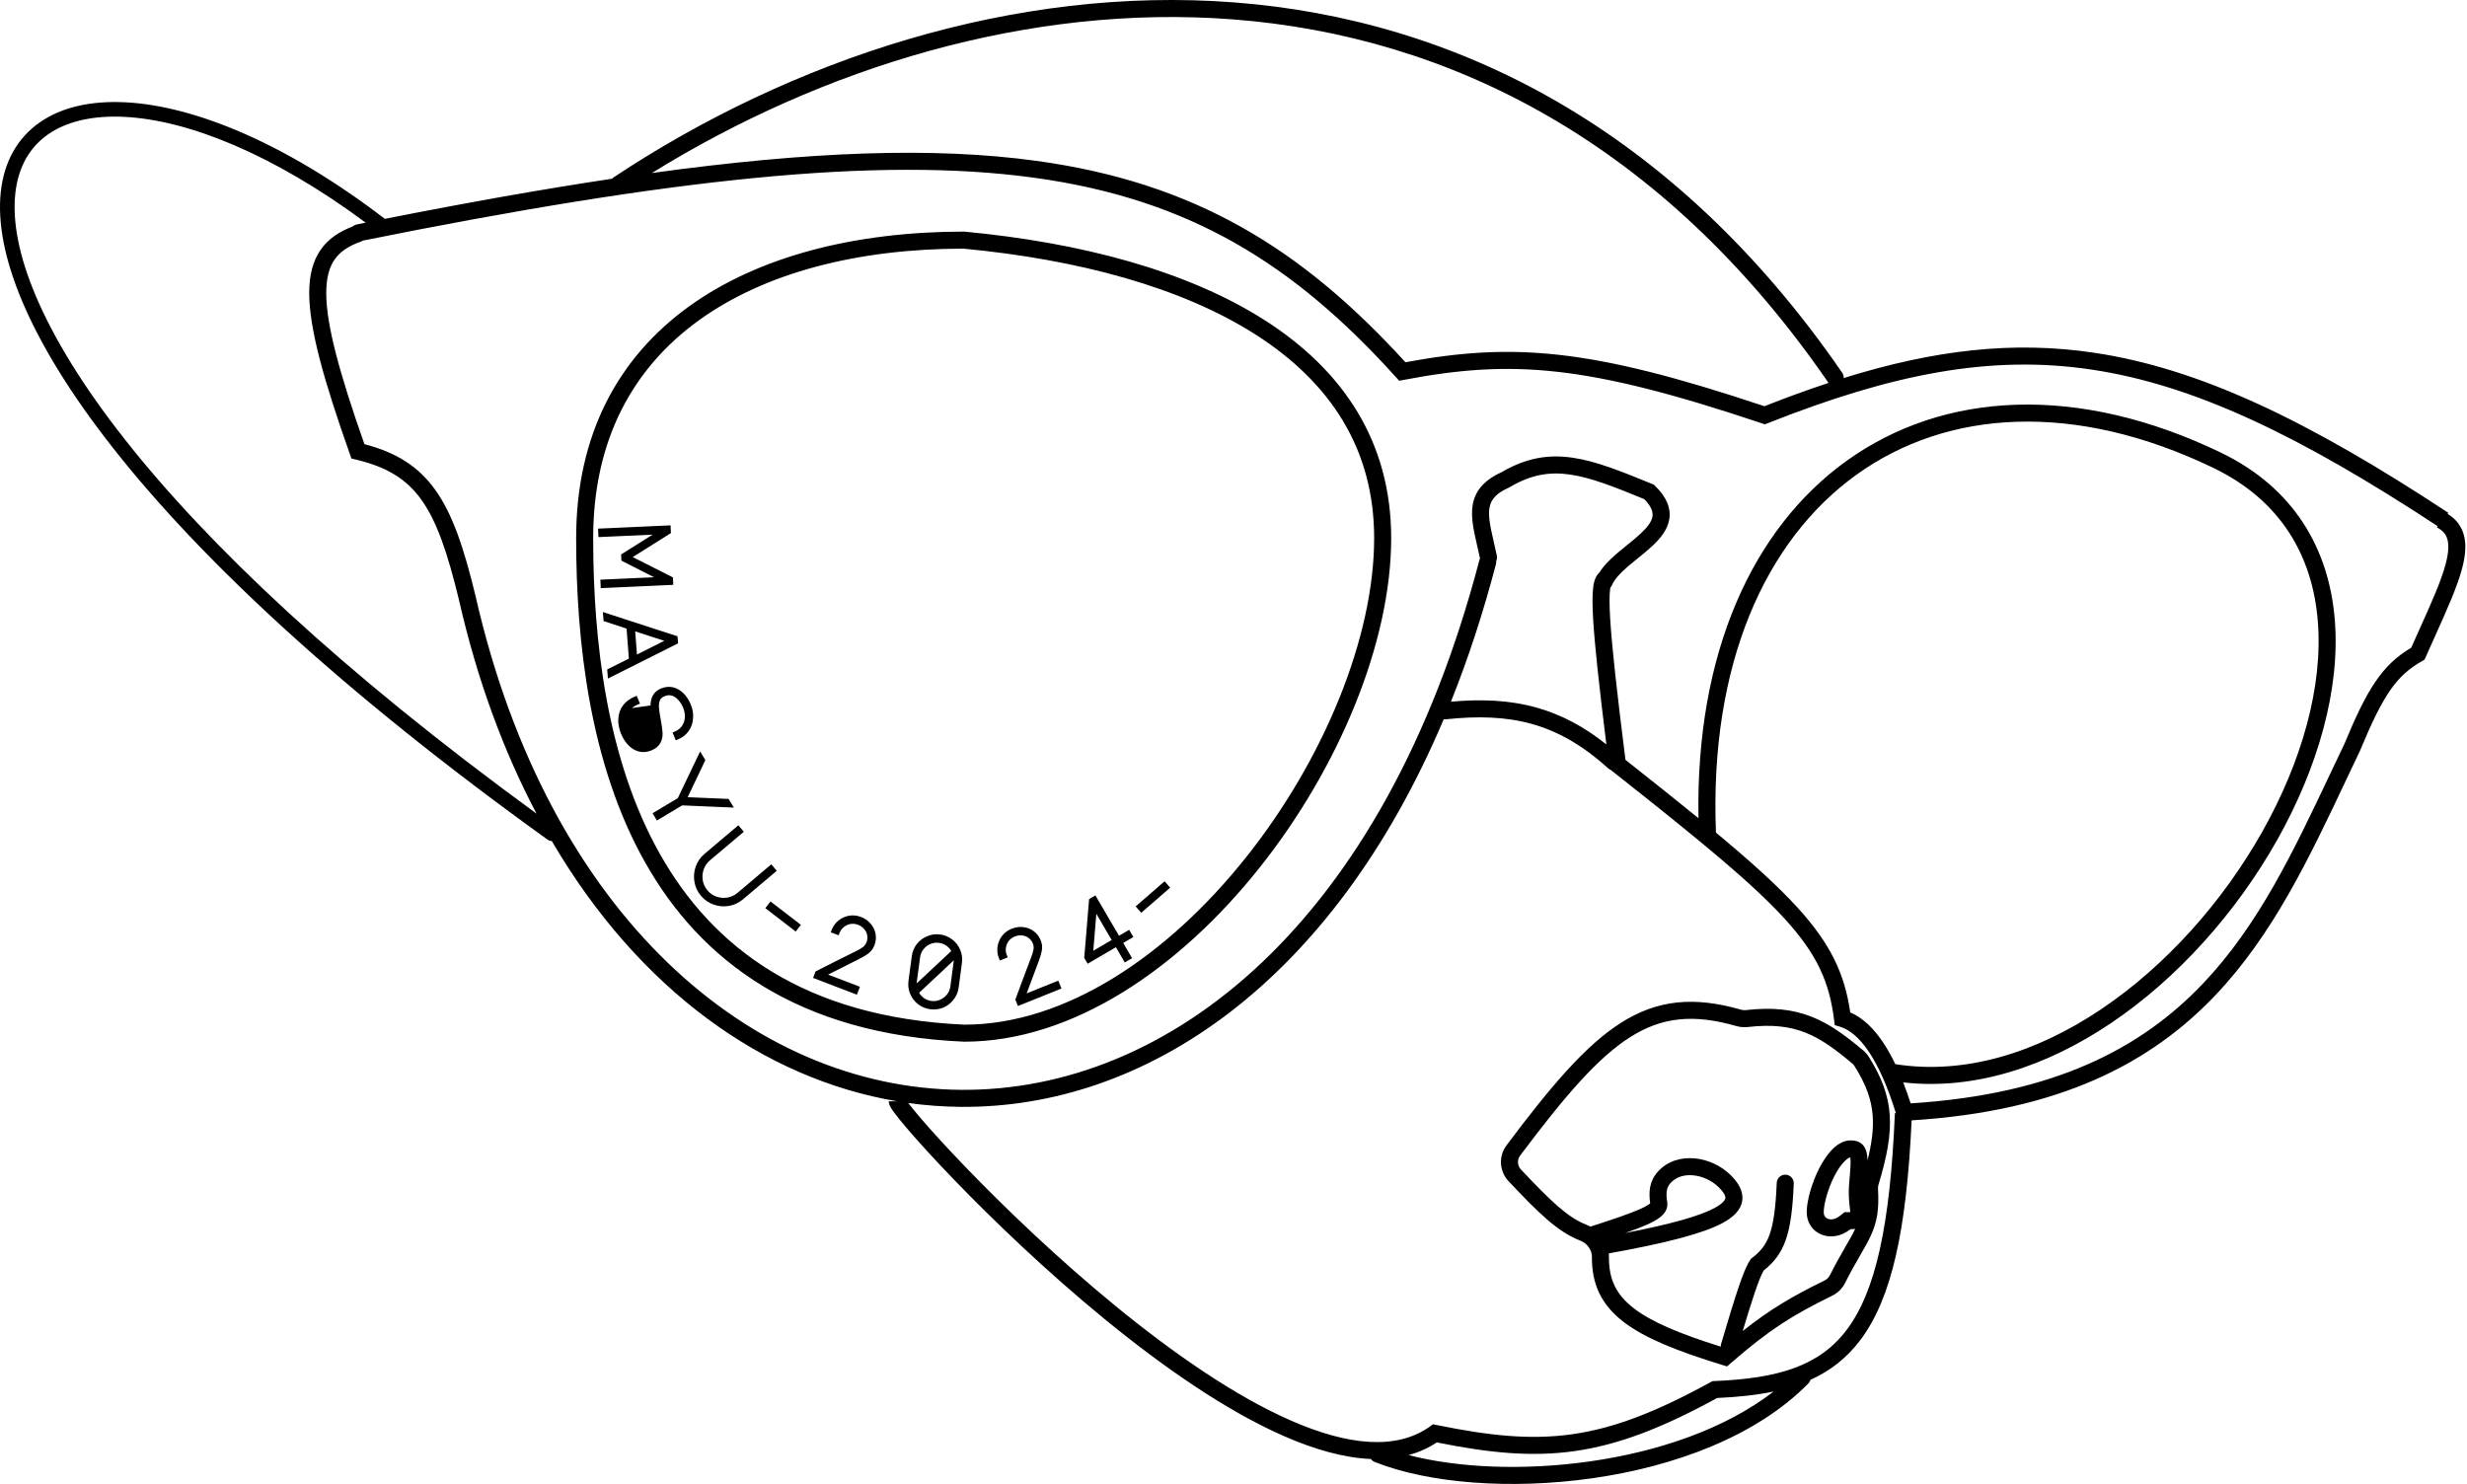 <svg width="1014" height="610" viewBox="0 0 1014 610" fill="none" xmlns="http://www.w3.org/2000/svg">
<path fill-rule="evenodd" clip-rule="evenodd" d="M267.966 71.115C337.818 27.866 422.763 1.519 506.749 7.967C595.355 14.769 683.172 58.082 751.43 157.191C751.479 157.262 751.53 157.331 751.584 157.398C743.062 160.207 734.293 163.407 725.213 166.982C689.496 155.051 663.614 148.434 640.985 145.888C618.676 143.379 599.666 144.841 577.661 148.91C535.067 102.154 490.993 75.038 425.917 66.112C383.772 60.332 332.885 62.192 267.966 71.115ZM251.622 73.465C251.835 73.21 252.088 72.981 252.379 72.788C325.343 24.447 416.681 -5.968 507.285 0.987C598.027 7.953 687.753 52.394 757.195 153.22C757.653 153.886 757.85 154.654 757.807 155.403C794.856 143.867 827.416 139.985 860.968 145.035C904.235 151.548 948.723 172.855 1006.31 210.788L1006.02 211.229C1009.65 213.426 1011.92 216.529 1012.84 220.437C1013.8 224.507 1013.22 229.118 1011.91 233.946C1009.85 241.559 1005.63 250.936 1000.83 261.592C999.588 264.352 998.306 267.198 997.013 270.121L996.544 271.181L995.535 271.752C984.969 277.729 979.503 285.704 970.046 308.544L970.009 308.632L969.968 308.718C967.993 312.84 966.039 316.972 964.088 321.1C949.115 352.771 934.256 384.201 910.563 409.124C883.953 437.115 846.415 456.753 785.726 460.542C783.668 505.425 777.573 533.469 764.866 550.556C759.191 558.188 752.305 563.507 744.174 567.182C744.018 567.721 743.73 568.229 743.31 568.657C721.773 590.597 687.902 602.908 654.41 607.669C620.911 612.432 587.01 609.754 565.012 600.955C564.367 600.697 563.841 600.269 563.466 599.743C552.307 599.278 540.217 595.783 527.935 590.421C503.9 579.927 477.907 561.771 454.033 542.226C430.121 522.651 408.161 501.537 392.176 484.972C384.184 476.689 377.665 469.522 373.129 464.233C370.866 461.594 369.068 459.39 367.821 457.732C367.203 456.91 366.679 456.169 366.295 455.547C366.105 455.24 365.909 454.898 365.748 454.548L365.745 454.542C365.643 454.321 365.312 453.601 365.312 452.705H368.809C314.089 443.526 262.62 406.922 226.79 345.706C226.19 345.702 225.586 345.518 225.062 345.141C139.545 283.664 82.182 229.458 46.794 184.582C11.522 139.855 -2.315 103.893 0.312 79.034C1.642 66.45 7.207 56.682 16.307 50.327C25.328 44.028 37.503 41.302 51.738 42.06C80.17 43.573 117.753 59.008 158.152 89.94C158.163 89.948 158.173 89.956 158.184 89.964C192.18 83.241 223.193 77.727 251.622 73.465ZM150.301 91.534C112.065 63.147 77.241 49.426 51.419 48.051C38.056 47.34 27.338 49.942 19.742 55.247C12.224 60.496 7.447 68.609 6.279 79.664C3.91 102.08 16.456 136.422 51.505 180.867C85.327 223.756 139.74 275.587 220.53 334.455C207.018 308.897 196.106 279.458 188.578 246.317C183.922 227.128 179.538 214.325 173.271 205.53C167.175 196.974 159.108 191.965 146.305 188.922L144.451 188.482L143.815 186.686C132.957 156.047 127.163 135.093 127.097 120.698C127.064 113.394 128.495 107.43 131.78 102.693C134.898 98.198 139.423 95.187 144.995 93.082C145.441 92.687 145.994 92.401 146.62 92.275C147.851 92.026 149.078 91.779 150.301 91.534ZM705.78 574.667C714.216 574.284 721.952 573.484 729.001 572C709.081 587.415 681.479 596.751 653.425 600.739C626.224 604.607 599.137 603.371 578.992 598.138C583.081 597.02 586.956 595.31 590.57 592.93C612.157 597.268 629.556 599.003 647.251 596.489C665.155 593.945 683.082 587.092 705.78 574.667ZM373.322 453.399L373.416 453.524C374.535 455.013 376.224 457.089 378.443 459.676C382.87 464.838 389.292 471.902 397.214 480.111C413.057 496.53 434.816 517.448 458.467 536.81C482.155 556.202 507.568 573.89 530.736 584.006C554.113 594.212 574.005 596.211 587.776 586.359L589.018 585.471L590.514 585.776C612.465 590.266 629.335 591.964 646.266 589.559C663.195 587.153 680.471 580.602 703.125 568.139L703.844 567.743L704.665 567.709C730.97 566.605 747.976 561.537 759.249 546.378C770.802 530.843 776.913 504.03 778.85 457.559L779.263 457.576C775.785 446.422 772.027 438.11 768.102 432.279C764.096 426.327 760.096 423.221 756.285 422.051L754.118 421.386L753.839 419.136C751.943 403.849 746.985 392.44 733.709 377.846C720.228 363.026 698.356 345.126 662.644 316.953L662.016 316.458C661.639 316.307 661.282 316.089 660.964 315.801C650.352 306.199 640.202 300.535 629.547 297.57C618.859 294.597 607.438 294.276 594.182 295.686C593.912 295.715 593.646 295.712 593.388 295.68C547.573 403.979 470.79 455.662 394.802 454.991C387.611 454.927 380.442 454.395 373.322 453.399ZM654.829 254.638C655.463 265.247 657.238 281.625 660.26 306.012C650.812 298.471 641.392 293.6 631.423 290.826C620.435 287.769 608.974 287.315 596.371 288.438C603.363 271.003 609.572 252.163 614.872 231.903C614.982 231.482 615.01 231.06 614.968 230.651C615.29 229.981 615.402 229.204 615.238 228.419C614.837 226.507 614.417 224.681 614.023 222.968L613.994 222.842C613.589 221.079 613.215 219.449 612.901 217.903C612.267 214.778 611.934 212.249 612.059 210.098C612.179 208.032 612.719 206.393 613.818 204.947C614.955 203.453 616.89 201.902 620.244 200.399L620.422 200.319L620.591 200.219C629.361 195.043 636.962 193.848 645.391 195.079C653.946 196.329 663.361 200.065 675.84 205.18C679.07 208.475 679.466 210.753 679.203 212.336C678.873 214.325 677.329 216.549 674.418 219.277C673.017 220.59 671.431 221.905 669.728 223.286L669.516 223.459L669.193 223.72L668.752 224.076L668.75 224.077C667.366 225.196 665.925 226.361 664.558 227.539C661.925 229.808 659.217 232.411 657.354 235.416C656.697 235.999 656.228 236.706 655.902 237.38C655.332 238.559 655.022 239.971 654.836 241.453C654.46 244.447 654.478 248.766 654.829 254.638ZM424.966 73.047C360.994 64.273 275.821 73.398 149.103 98.915C148.853 99.087 148.577 99.229 148.277 99.335C143.152 101.141 139.727 103.517 137.532 106.683C135.327 109.861 134.068 114.259 134.097 120.666C134.156 133.441 139.296 152.792 149.787 182.576C162.834 185.977 172.002 191.686 178.972 201.468C186.096 211.467 190.723 225.466 195.387 244.692L195.393 244.717L195.399 244.742C225.447 377.06 309.555 447.237 394.864 447.991C480.109 448.744 568.849 380.173 608.1 230.131C608.155 229.92 608.228 229.719 608.318 229.528C607.952 227.801 607.57 226.14 607.196 224.514L607.172 224.411C606.77 222.664 606.376 220.945 606.041 219.295C605.378 216.028 604.891 212.775 605.071 209.691C605.256 206.522 606.146 203.472 608.247 200.71C610.28 198.036 613.256 195.885 617.2 194.093C627.288 188.181 636.458 186.7 646.403 188.153C656.128 189.573 666.576 193.814 679.14 198.967L679.764 199.223L680.249 199.693C684.842 204.147 686.897 208.731 686.109 213.481C685.376 217.899 682.296 221.487 679.206 224.384C677.607 225.883 675.85 227.334 674.138 228.722C673.802 228.996 673.467 229.266 673.135 229.534L673.114 229.552C671.736 230.665 670.404 231.742 669.128 232.841C665.883 235.638 663.569 238.125 662.536 240.569C662.376 240.947 662.158 241.282 661.896 241.568C661.857 241.785 661.818 242.035 661.782 242.324C661.491 244.638 661.469 248.412 661.816 254.221C662.496 265.58 664.529 283.902 668.105 312.346C679.406 321.265 689.359 329.188 698.122 336.341C696.884 268.499 720.332 217.257 758.95 189.472C798.847 160.767 854.077 157.715 912.832 186.053C943.007 200.606 957.281 225.753 959.65 254.656C962.003 283.361 952.64 315.677 935.964 345.299C919.27 374.954 895.072 402.226 867.314 420.817C841.203 438.305 811.707 448.256 782.267 444.939C783.319 447.626 784.339 450.497 785.329 453.553C844.487 449.853 880.27 430.83 905.489 404.301C928.353 380.251 942.708 349.912 957.753 318.115L957.753 318.114C959.689 314.023 961.636 309.908 963.614 305.779C972.867 283.446 978.998 273.42 991.073 266.248C992.285 263.516 993.466 260.894 994.597 258.379L994.598 258.378L994.599 258.376C999.354 247.81 1003.26 239.14 1005.15 232.12C1006.35 227.703 1006.59 224.433 1006.03 222.042C1005.52 219.88 1004.29 218.167 1001.68 216.819L1001.94 216.296C944.874 178.75 901.548 158.223 859.926 151.957C818.272 145.687 777.896 153.64 726.601 173.959L725.412 174.431L724.199 174.024C688.019 161.892 662.356 155.336 640.203 152.844C618.124 150.361 599.388 151.898 577.037 156.149L575.103 156.517L573.784 155.055C531.684 108.409 488.804 81.803 424.966 73.047ZM779.025 437.439C807.653 441.945 837.003 432.693 863.418 415.001C890.171 397.083 913.65 370.668 929.864 341.865C946.097 313.03 954.877 282.117 952.673 255.228C950.485 228.536 937.503 205.724 909.791 192.358C852.773 164.858 800.382 168.286 763.038 195.155C725.696 222.022 702.541 272.942 705.297 342.248C719.927 354.41 730.818 364.265 738.887 373.136C752.446 388.04 758.203 400.342 760.501 416.157C765.496 418.315 769.946 422.483 773.909 428.37C775.684 431.006 777.388 434.027 779.025 437.439ZM512.138 352.446C544.156 312.242 564.812 261.984 564.812 221.205C564.812 184.276 546.548 157.065 516.284 137.661C485.794 118.112 443.291 106.675 395.985 102.206C352.31 102.255 314.168 112.163 287.119 131.771C260.291 151.22 243.812 180.588 243.812 221.205C243.812 263.614 249.426 312.399 271.283 351.116C292.808 389.246 330.431 418.271 396.463 421.205C438.066 421.137 480.079 392.701 512.138 352.446ZM396.312 428.205C259.312 422.205 236.812 306.81 236.812 221.205C236.812 135.601 306.842 95.206 396.312 95.206C492.312 104.205 571.812 141.705 571.812 221.205C571.812 306.81 485.782 428.205 396.312 428.205ZM670.063 426.313C656.726 434.768 643.163 450.529 624.815 475.012C623.521 476.739 623.658 479.168 625.146 480.745C637.967 494.33 644.508 500.502 652.117 503.477C652.667 503.692 653.202 503.94 653.719 504.218C662.898 501.244 669.569 499.015 673.901 497.104C676.13 496.121 677.454 495.341 678.145 494.758C678.19 494.719 678.23 494.684 678.266 494.653C677.604 489.944 677.915 485.549 681.417 481.641C685.446 477.146 691.161 475.668 696.556 476.163C701.923 476.656 707.307 479.103 711.231 482.936C714.194 485.83 716.649 489.381 716.112 493.45C715.572 497.537 712.243 500.452 708.132 502.681C700.033 507.071 684.776 510.988 661.251 515.235C661.302 515.73 661.326 516.232 661.321 516.74C661.277 521.417 662.068 525.269 663.688 528.607C665.307 531.945 667.853 534.971 671.611 537.855C678.873 543.429 690.321 548.233 707.29 553.571C707.267 553.176 707.311 552.772 707.43 552.371C710.499 542.039 712.776 534.54 714.6 529.147C716.391 523.85 717.851 520.244 719.359 517.947L719.688 517.445L720.166 517.082C723.687 514.404 725.888 511.664 727.402 507.328C728.99 502.778 729.86 496.362 730.288 486.22C730.37 484.289 732.001 482.789 733.933 482.871C735.864 482.952 737.363 484.584 737.282 486.515C736.849 496.75 735.961 504.048 734.011 509.635C732.066 515.207 729.112 518.953 724.926 522.249C724.015 523.808 722.863 526.562 721.231 531.39C719.9 535.327 718.306 540.459 716.295 547.146C727.67 538.118 736.723 532.837 749.979 526.347C750.893 525.899 751.66 525.14 752.135 524.198C754.527 519.461 756.624 515.799 758.381 512.752L758.608 512.357L758.609 512.356L758.612 512.351L758.612 512.35L758.615 512.346L758.619 512.34C760.259 509.494 761.524 507.3 762.511 505.188C761.938 505.244 761.304 505.273 760.605 505.273C752.605 511.617 742.605 507.11 742.605 498.273C742.605 489.437 750.387 468.773 760.605 468.773C766.009 468.773 767.457 472.317 767.621 476.962C769.388 469.791 770.091 464.042 769.742 458.839C769.28 451.948 766.951 445.704 762.198 438.141C761.98 437.795 761.694 437.467 761.359 437.185C754.248 431.206 748.438 426.97 742.006 424.443C735.66 421.949 728.447 421.022 718.443 422.168C716.844 422.351 715.202 422.214 713.658 421.77C695.946 416.681 683.017 418.1 670.063 426.313ZM666.315 420.401C681.272 410.918 696.342 409.511 715.591 415.042C716.252 415.232 716.966 415.292 717.646 415.214C728.521 413.967 736.929 414.926 744.566 417.928C752.117 420.895 758.652 425.764 765.864 431.828C766.732 432.558 767.506 433.432 768.124 434.416C773.289 442.634 776.165 449.992 776.727 458.371C777.281 466.645 775.554 475.601 772.112 486.955C771.944 487.508 771.873 488.116 771.909 488.725C772.424 497.435 771.429 502.599 768.899 508.052C767.77 510.485 766.343 512.958 764.744 515.729L764.743 515.731L764.445 516.248C762.703 519.27 760.685 522.796 758.384 527.354C757.238 529.623 755.374 531.499 753.057 532.634C736.832 540.577 727.308 546.516 711.317 560.416L709.85 561.691L707.992 561.12C689.505 555.437 676.101 550.125 667.349 543.408C662.905 539.997 659.573 536.163 657.39 531.663C655.207 527.164 654.269 522.201 654.322 516.673C654.348 513.855 652.44 511.119 649.568 509.996C640.225 506.343 632.615 498.859 620.055 485.549C616.237 481.503 615.87 475.275 619.213 470.814C637.478 446.443 651.74 429.641 666.315 420.401ZM686.63 486.313C688.84 483.847 692.162 482.79 695.917 483.134C699.699 483.481 703.577 485.246 706.34 487.944C708.976 490.519 709.25 491.942 709.172 492.533C709.096 493.106 708.465 494.538 704.796 496.527C698.644 499.862 686.907 503.185 667.978 506.856C671.446 505.648 674.374 504.546 676.726 503.509C679.104 502.46 681.18 501.357 682.66 500.107C684.114 498.879 685.704 496.871 685.268 494.156C684.629 490.052 685.055 488.071 686.63 486.313ZM678.488 494.42C678.489 494.42 678.484 494.428 678.472 494.443C678.482 494.428 678.488 494.421 678.488 494.42ZM760.496 498.049C760.488 497.97 760.479 497.889 760.47 497.805C760.448 497.6 760.423 497.379 760.396 497.141L760.362 496.845C760.164 495.123 759.897 492.802 759.897 490.273C759.897 488.031 760.112 485.596 760.294 483.526V483.525C760.323 483.203 760.35 482.89 760.376 482.588C760.588 480.122 760.705 478.217 760.599 476.694C760.573 476.312 760.535 476.014 760.497 475.784C760.232 475.83 759.51 476.059 758.324 477.195C756.909 478.55 755.401 480.682 753.999 483.409C751.119 489.014 749.605 495.282 749.605 498.273C749.605 499.79 750.331 500.608 751.266 500.991C752.234 501.389 754.076 501.516 756.255 499.788L758.166 498.273H760.519L760.506 498.146L760.496 498.049Z" fill="black"/>
<path d="M468.789 374.134L469.117 374.512L469.495 374.184L479.89 365.169L480.268 364.842L479.94 364.464L478.971 363.346L478.643 362.968L478.265 363.296L467.87 372.311L467.492 372.638L467.82 373.016L468.789 374.134Z" fill="black" stroke="black"/>
<path d="M448.35 369.758L448.125 369.89L448.104 370.149L446.173 393.473L446.16 393.63L446.239 393.766L446.986 395.044L447.239 395.476L447.67 395.223L458.841 388.692L462.243 394.51L462.495 394.942L462.927 394.69L464.205 393.943L464.636 393.69L464.384 393.259L460.982 387.44L464.728 385.249L465.16 384.997L464.908 384.565L464.181 383.322L463.929 382.891L463.497 383.143L459.75 385.334L450.312 369.191L450.059 368.759L449.628 369.011L448.35 369.758ZM448.788 391.743L450.262 374.019L457.609 386.585L448.788 391.743Z" fill="black" stroke="black"/>
<path d="M434.899 404.23L434.712 403.766L434.248 403.952L421.124 409.231L426.188 395.682L426.189 395.679L426.439 395.02L426.44 395.019C427.057 393.376 427.488 391.928 427.725 390.678C427.975 389.362 427.828 388.04 427.297 386.722C426.708 385.256 425.804 384.07 424.586 383.177C423.396 382.277 422.035 381.753 420.514 381.602C419.002 381.417 417.479 381.638 415.95 382.253C414.46 382.852 413.228 383.774 412.263 385.016L412.263 385.016L412.261 385.02C411.325 386.248 410.742 387.64 410.515 389.188C410.276 390.721 410.459 392.237 411.058 393.727L411.245 394.19L411.709 394.004L413.082 393.452L413.546 393.265L413.359 392.801C412.924 391.718 412.793 390.63 412.96 389.528L412.96 389.528L412.96 389.522C413.12 388.389 413.539 387.383 414.221 386.497C414.927 385.599 415.805 384.941 416.861 384.516C417.978 384.067 419.076 383.909 420.161 384.03L420.161 384.03L420.166 384.031C421.277 384.144 422.244 384.52 423.08 385.158L423.079 385.158L423.087 385.164C423.947 385.793 424.582 386.617 424.996 387.647C425.358 388.545 425.451 389.486 425.272 390.48C425.073 391.499 424.696 392.715 424.132 394.133L424.132 394.133L424.129 394.14L423.878 394.802L423.877 394.803L421.039 402.325L421.038 402.328L417.934 410.69L417.867 410.871L417.939 411.05L418.491 412.423L418.678 412.887L419.142 412.701L435.174 406.253L435.638 406.067L435.451 405.603L434.899 404.23Z" fill="black" stroke="black"/>
<path d="M387.515 413.73L387.515 413.73L387.521 413.728C389.139 413.039 390.483 412 391.545 410.614C392.637 409.228 393.302 407.642 393.539 405.864L394.887 395.754C395.124 393.976 394.899 392.271 394.208 390.647C393.546 389.031 392.519 387.688 391.133 386.625C389.747 385.534 388.161 384.869 386.383 384.632C384.606 384.395 382.9 384.62 381.277 385.311C379.661 385.973 378.306 386.997 377.217 388.378L377.217 388.378L377.213 388.383C376.149 389.773 375.498 391.36 375.261 393.136L373.913 403.246C373.676 405.022 373.888 406.725 374.551 408.344L374.551 408.344L374.553 408.351C375.242 409.968 376.279 411.324 377.659 412.412L377.659 412.412L377.664 412.417C379.054 413.481 380.641 414.132 382.417 414.368C384.193 414.605 385.895 414.393 387.515 413.73ZM382.204 387.598L382.204 387.598L382.208 387.597C383.436 387.08 384.715 386.911 386.055 387.09C387.346 387.262 388.489 387.729 389.493 388.491C390.407 389.185 391.122 390.025 391.643 391.014L376.321 405.344C376.252 404.727 376.256 404.135 376.331 403.569L377.68 393.459C377.859 392.118 378.355 390.943 379.169 389.922L379.169 389.922L379.172 389.918C379.996 388.863 381.005 388.093 382.204 387.598ZM386.548 411.438L386.548 411.437L386.543 411.439C385.344 411.957 384.08 412.129 382.74 411.95C381.448 411.778 380.306 411.31 379.302 410.548C378.388 409.855 377.673 409.003 377.154 407.989L392.479 393.656C392.549 394.273 392.544 394.865 392.469 395.431L391.12 405.541C390.942 406.881 390.444 408.071 389.624 409.12C388.805 410.147 387.782 410.918 386.548 411.438Z" fill="black" stroke="black"/>
<path d="M352.626 406.384L352.804 405.917L352.337 405.739L339.124 400.685L352.05 394.194L352.053 394.192L352.684 393.879L352.686 393.879C354.255 393.094 355.556 392.325 356.58 391.569C357.657 390.775 358.448 389.705 358.956 388.378C359.52 386.902 359.664 385.418 359.378 383.935C359.117 382.466 358.476 381.156 357.463 380.012C356.481 378.848 355.213 377.974 353.674 377.386C352.174 376.812 350.644 376.65 349.092 376.905L349.092 376.905L349.087 376.906C347.566 377.17 346.192 377.795 344.973 378.775C343.755 379.737 342.859 380.973 342.286 382.473L342.107 382.94L342.574 383.118L343.956 383.647L344.423 383.826L344.602 383.359C345.019 382.268 345.663 381.381 346.535 380.687L346.535 380.687L346.539 380.683C347.426 379.96 348.418 379.508 349.52 379.321C350.649 379.144 351.74 379.258 352.803 379.665C353.928 380.095 354.84 380.725 355.553 381.552L355.553 381.552L355.556 381.556C356.295 382.394 356.748 383.328 356.926 384.363L356.926 384.363L356.928 384.373C357.13 385.419 357.036 386.455 356.64 387.492C356.294 388.396 355.723 389.149 354.915 389.756C354.077 390.369 352.974 391.004 351.596 391.66L351.596 391.66L351.589 391.664L350.955 391.978L350.954 391.978L343.758 395.564L343.755 395.565L335.794 399.587L335.621 399.674L335.552 399.854L335.023 401.237L334.845 401.704L335.312 401.882L351.451 408.055L351.918 408.234L352.097 407.767L352.626 406.384Z" fill="black" stroke="black"/>
<path d="M315.581 372.824L315.276 373.22L315.672 373.525L326.575 381.92L326.971 382.225L327.276 381.829L328.179 380.656L328.484 380.26L328.088 379.955L317.185 371.56L316.789 371.255L316.484 371.651L315.581 372.824Z" fill="black" stroke="black"/>
<path d="M303.745 340.338L303.422 339.956L303.04 340.279L289.899 351.376C288.284 352.74 287.122 354.414 286.422 356.391L286.421 356.394C285.743 358.348 285.574 360.35 285.915 362.39L285.916 362.393C286.275 364.459 287.14 366.304 288.504 367.92C289.868 369.535 291.533 370.687 293.495 371.367C295.466 372.065 297.476 372.245 299.518 371.904L299.521 371.903C301.588 371.544 303.432 370.679 305.048 369.315L318.189 358.218L318.571 357.895L318.249 357.513L317.294 356.383L316.971 356.001L316.589 356.323L303.448 367.42C302.17 368.499 300.726 369.174 299.106 369.449C297.481 369.726 295.895 369.593 294.339 369.047C292.789 368.504 291.477 367.597 290.399 366.32C289.32 365.042 288.645 363.598 288.369 361.978C288.093 360.353 288.226 358.767 288.772 357.211C289.315 355.661 290.222 354.349 291.499 353.271L304.64 342.173L305.022 341.851L304.7 341.469L303.745 340.338Z" fill="black" stroke="black"/>
<path d="M289.234 312.725L289.349 312.482L289.211 312.252L288.306 310.743L287.828 309.945L287.426 310.784L278.986 328.434L269.337 334.218L268.909 334.475L269.166 334.904L269.927 336.173L270.184 336.602L270.613 336.345L280.261 330.56L299.786 331.397L300.713 331.437L300.236 330.641L299.331 329.131L299.192 328.9L298.923 328.889L281.877 328.167L289.234 312.725Z" fill="black" stroke="black"/>
<path d="M267.87 290.421L267.871 290.421C267.845 288.839 268.116 287.438 268.703 286.232L268.706 286.225L268.71 286.219C269.355 284.989 270.435 284.079 271.901 283.471C273.414 282.844 274.925 282.677 276.423 282.989L276.43 282.991L276.43 282.991C277.93 283.327 279.287 284.089 280.498 285.254L280.5 285.257L280.5 285.257C281.72 286.447 282.71 287.973 283.476 289.822C284.219 291.613 284.518 293.421 284.365 295.239C284.247 297.074 283.684 298.725 282.672 300.18C281.655 301.644 280.259 302.739 278.503 303.467L278.041 303.659L277.85 303.197L277.283 301.83L277.092 301.368L277.553 301.176C278.927 300.607 279.98 299.776 280.732 298.689C281.49 297.594 281.908 296.358 281.983 294.97L281.984 294.962L281.984 294.962C282.083 293.559 281.84 292.142 281.244 290.704C280.713 289.423 280.018 288.316 279.161 287.378C278.316 286.454 277.356 285.822 276.278 285.469C275.25 285.154 274.14 285.227 272.925 285.731C271.839 286.181 271.145 286.836 270.777 287.679C270.41 288.569 270.26 289.607 270.345 290.804C270.433 292.038 270.679 293.731 271.086 295.892C271.506 298.091 271.752 299.847 271.82 301.152C271.926 302.524 271.674 303.82 271.065 305.032C270.435 306.33 269.239 307.308 267.566 308.002C265.878 308.702 264.23 308.85 262.642 308.415M267.87 290.421L262.642 308.414C262.642 308.414 262.642 308.415 262.642 308.415M267.87 290.421L267.871 290.432C267.931 292.002 268.19 293.931 268.642 296.212C269.054 298.316 269.295 299.893 269.37 300.956L269.371 300.963L269.372 300.971C269.477 301.998 269.331 302.925 268.948 303.763C268.593 304.539 267.86 305.195 266.653 305.696C264.928 306.411 263.307 306.285 261.739 305.317L261.735 305.315C260.149 304.353 258.892 302.8 257.984 300.609C257.251 298.841 256.937 297.208 257.02 295.704C257.128 294.188 257.598 292.877 258.421 291.756M267.87 290.421L258.421 291.756M262.642 308.415C261.115 308 259.76 307.165 258.579 305.926C257.409 304.698 256.472 303.23 255.767 301.528C254.895 299.425 254.512 297.392 254.638 295.435C254.764 293.478 255.37 291.746 256.462 290.254L256.468 290.246L256.468 290.246C257.595 288.774 259.101 287.652 260.972 286.877L261.434 286.685L261.625 287.147L262.192 288.514L262.384 288.976L261.922 289.168C260.416 289.792 259.256 290.658 258.421 291.756M262.642 308.415L258.421 291.756" fill="black" stroke="black"/>
<path d="M278.035 262.27L278.01 261.936L277.691 261.832L249.069 252.522L248.359 252.291L248.416 253.035L248.533 254.59L248.558 254.924L248.876 255.028L258.018 258.02L259.001 271.033L250.411 275.325L250.111 275.475L250.136 275.81L250.256 277.405L250.313 278.149L250.979 277.814L277.879 264.31L278.178 264.16L278.153 263.826L278.035 262.27ZM260.528 258.843L274.364 263.311L261.358 269.842L260.528 258.843Z" fill="black" stroke="black"/>
<path d="M246.427 219.761L246.449 220.26L246.949 220.237L270.11 219.189L256.063 228.018L255.817 228.173L255.83 228.464L255.893 229.863L255.906 230.154L256.166 230.286L270.747 237.699L247.786 238.738L247.287 238.761L247.31 239.261L247.377 240.739L247.399 241.239L247.899 241.216L275.71 239.956L276.21 239.934L276.187 239.434L276.12 237.956L276.107 237.664L275.846 237.532L259.055 229.038L275.009 219.022L275.256 218.867L275.242 218.576L275.17 216.977L275.147 216.478L274.648 216.501L246.836 217.76L246.337 217.783L246.36 218.282L246.427 219.761Z" fill="black" stroke="black"/>
</svg>
